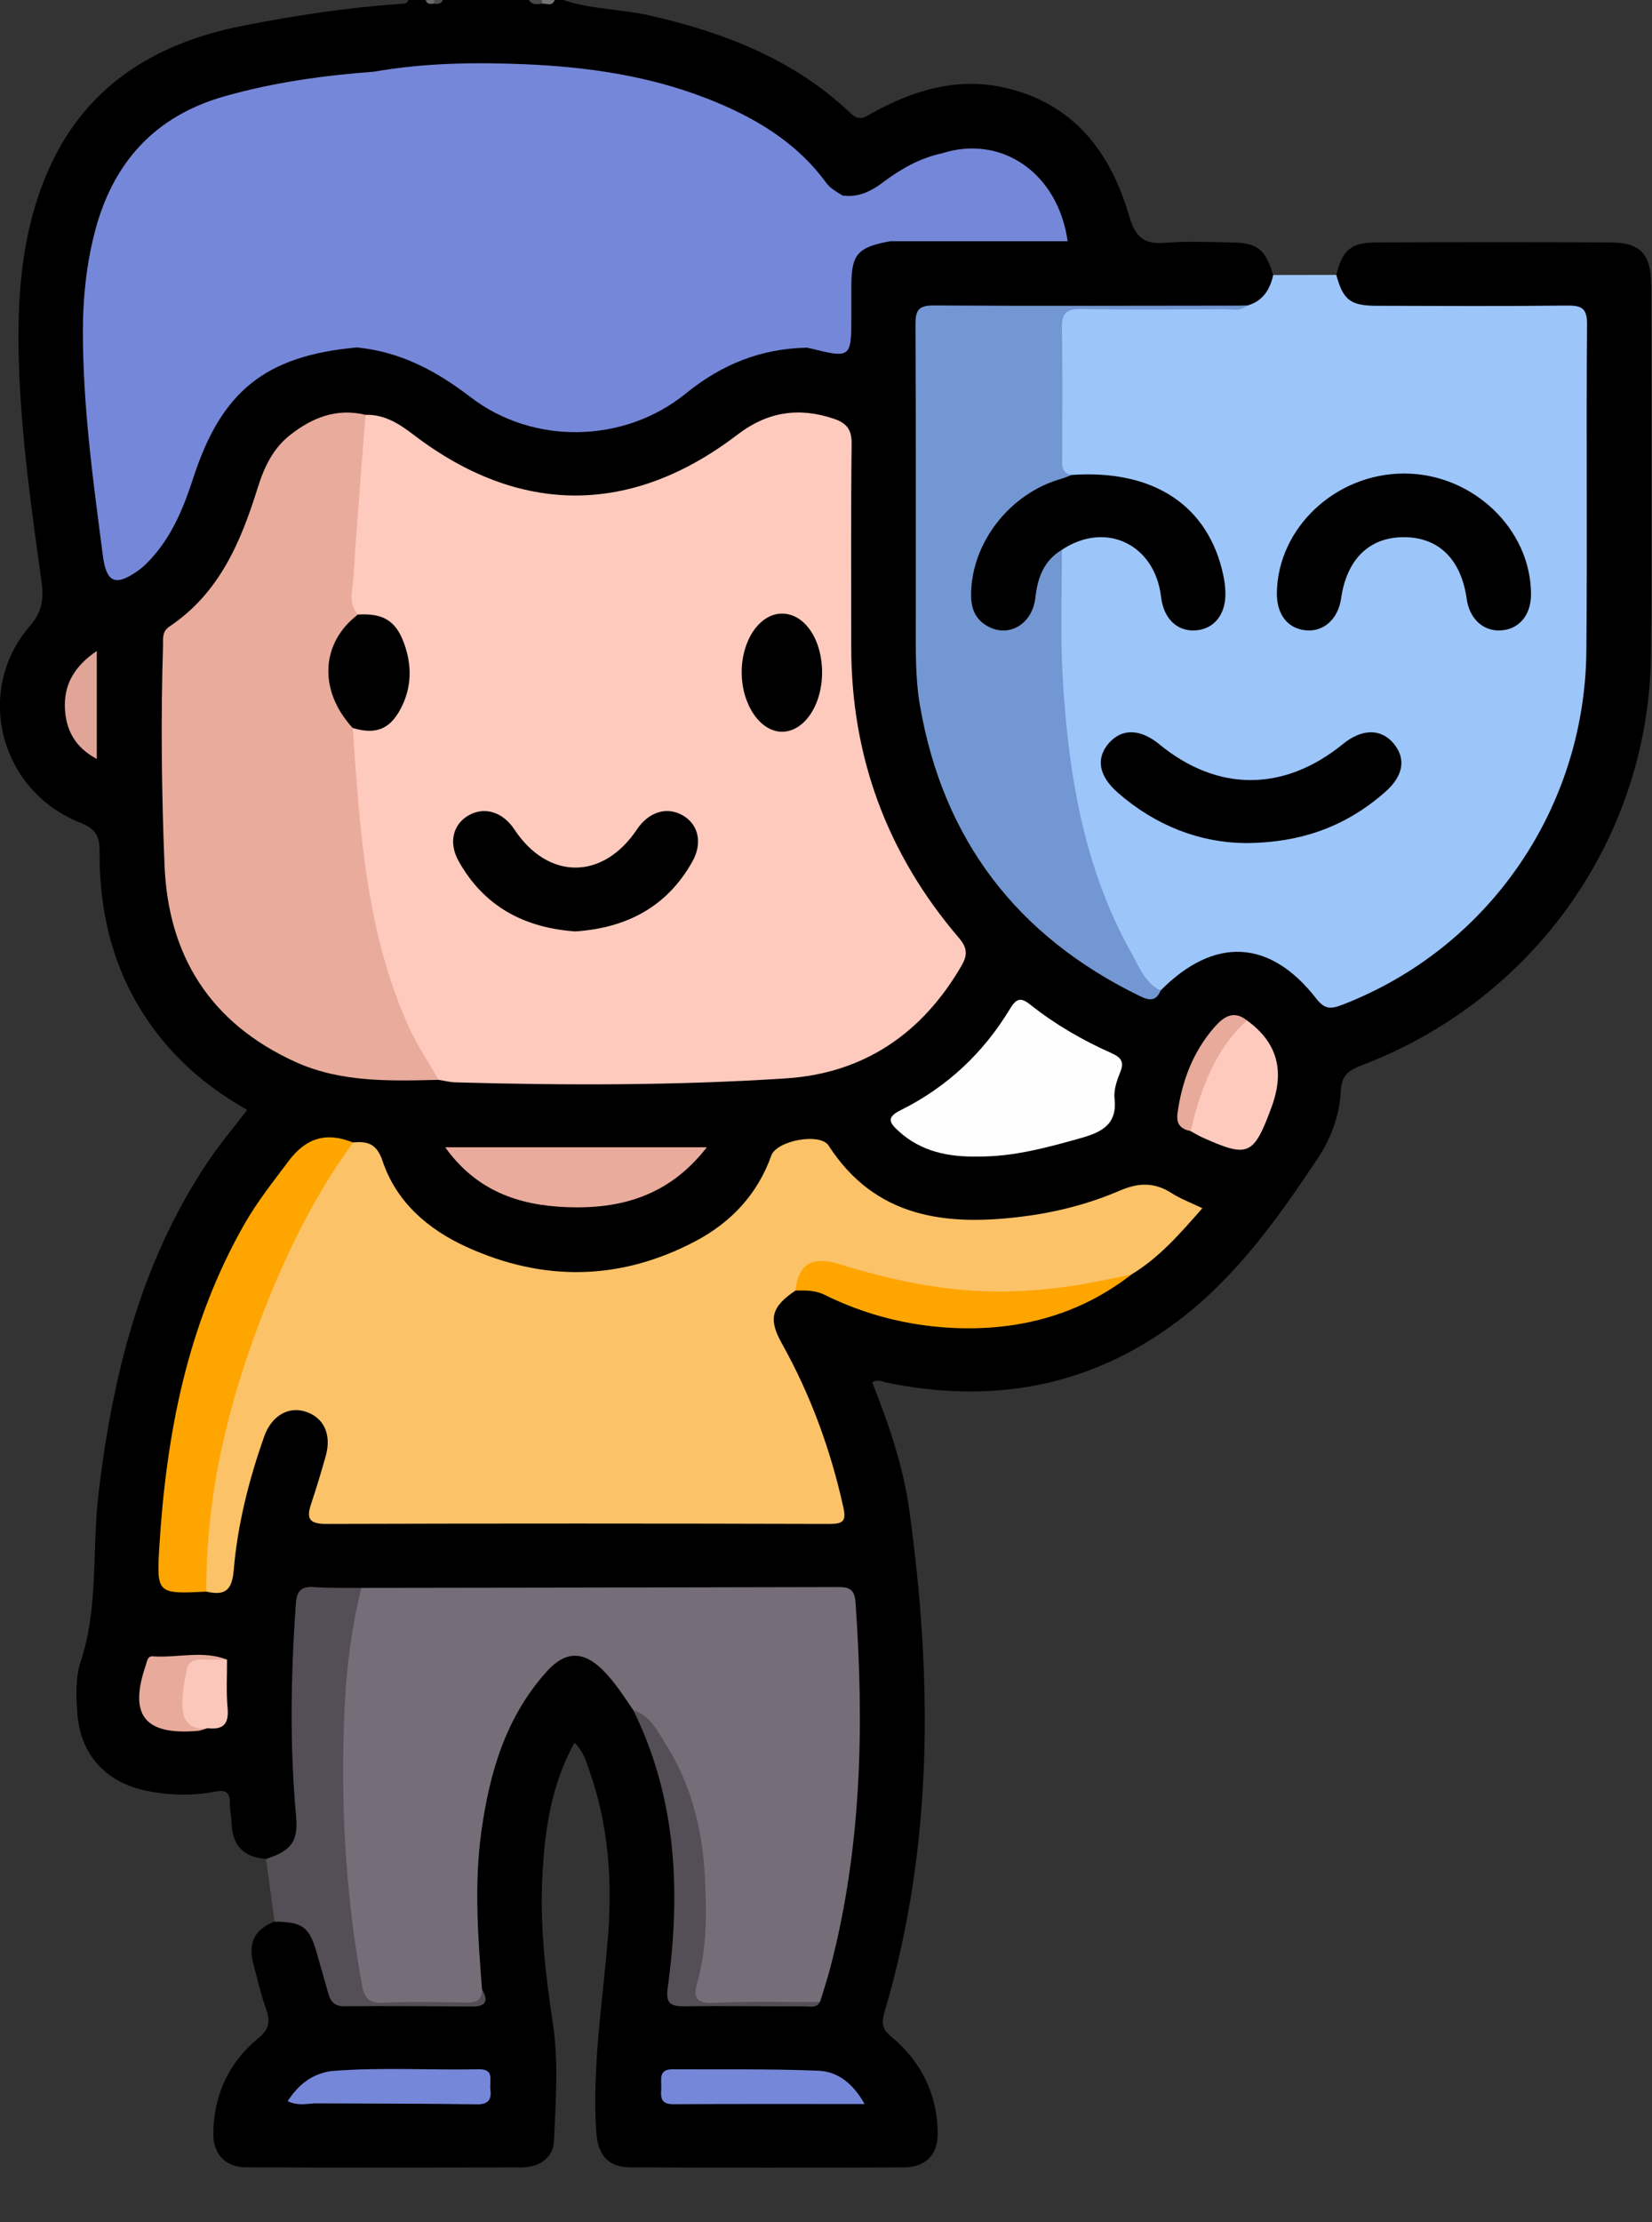 <svg width="29" height="39" viewBox="0 0 29 39" fill="none" xmlns="http://www.w3.org/2000/svg">
<rect x="0" y="0" width="29" height="39" fill="#333333" stroke="none"/>
<g clip-path="url(#clip0_4_3393)">
<path d="M9.888 -0C10.381 0.167 10.906 0.158 11.411 0.273C12.726 0.573 13.946 1.05 14.933 1.988C15.096 2.144 15.199 2.045 15.322 1.977C16.031 1.588 16.781 1.358 17.593 1.53C18.837 1.793 19.497 2.667 19.823 3.795C19.938 4.192 20.102 4.291 20.479 4.26C20.854 4.23 21.232 4.25 21.608 4.255C22.073 4.26 22.21 4.369 22.35 4.826C22.375 5.174 22.265 5.312 21.857 5.444C20.148 5.456 18.439 5.452 16.73 5.458C16.2 5.459 16.188 5.47 16.188 6.003C16.187 7.846 16.163 9.689 16.195 11.531C16.223 13.231 16.831 14.713 18.046 15.946C18.569 16.476 19.143 16.926 19.814 17.253C19.958 17.323 20.115 17.465 20.295 17.309C21.015 16.569 21.774 16.411 22.517 16.846C22.758 16.987 22.95 17.185 23.127 17.393C23.273 17.564 23.416 17.587 23.62 17.496C25.898 16.475 27.255 14.76 27.668 12.326C27.734 11.935 27.751 11.541 27.75 11.144C27.745 9.413 27.749 7.682 27.747 5.951C27.747 5.474 27.728 5.456 27.233 5.454C26.253 5.452 25.273 5.454 24.294 5.453C24.13 5.453 23.966 5.46 23.808 5.41C23.515 5.319 23.412 5.144 23.458 4.823C23.565 4.39 23.715 4.257 24.157 4.255C25.528 4.25 26.9 4.249 28.271 4.255C28.794 4.257 28.984 4.46 28.984 4.991C28.986 7.146 28.995 9.301 28.982 11.455C28.962 14.671 26.953 17.536 23.908 18.696C23.67 18.787 23.551 18.874 23.537 19.15C23.516 19.572 23.365 19.98 23.131 20.333C22.435 21.379 21.706 22.406 20.684 23.18C19.152 24.34 17.428 24.652 15.555 24.265C15.484 24.25 15.416 24.203 15.311 24.261C15.6 24.99 15.857 25.736 15.964 26.517C16.37 29.473 16.387 32.415 15.528 35.31C15.471 35.505 15.483 35.611 15.647 35.748C16.172 36.184 16.452 36.751 16.461 37.434C16.466 37.818 16.255 38.039 15.862 38.041C14.264 38.047 12.666 38.047 11.069 38.04C10.665 38.038 10.491 37.824 10.465 37.393C10.397 36.263 10.577 35.148 10.67 34.027C10.753 33.034 10.685 32.05 10.353 31.097C10.293 30.925 10.246 30.744 10.085 30.586C9.683 31.311 9.569 32.085 9.524 32.87C9.472 33.75 9.57 34.622 9.703 35.494C9.808 36.18 9.755 36.879 9.725 37.57C9.712 37.88 9.466 38.041 9.148 38.041C7.537 38.044 5.927 38.047 4.317 38.039C3.952 38.037 3.739 37.802 3.744 37.442C3.754 36.775 4.011 36.204 4.528 35.78C4.738 35.609 4.746 35.469 4.667 35.249C4.576 34.994 4.517 34.727 4.446 34.465C4.352 34.112 4.465 33.86 4.82 33.726C5.186 33.602 5.415 33.694 5.574 34.039C5.688 34.288 5.733 34.559 5.824 34.816C5.888 34.999 5.996 35.107 6.204 35.111C6.844 35.124 7.484 35.115 8.124 35.116C8.267 35.117 8.374 35.08 8.367 34.911C8.243 33.799 8.206 32.689 8.434 31.586C8.603 30.765 8.885 29.989 9.459 29.345C9.881 28.87 10.251 28.857 10.703 29.301C10.91 29.505 11.071 29.739 11.201 29.995C11.873 31.29 12.035 32.669 11.903 34.097C11.88 34.343 11.894 34.591 11.856 34.836C11.831 35.005 11.905 35.101 12.077 35.106C12.754 35.126 13.431 35.12 14.108 35.109C14.19 35.108 14.242 35.05 14.289 34.99C14.677 33.969 14.806 32.901 14.902 31.826C15.002 30.702 15.014 29.579 14.908 28.453C14.866 28.006 14.868 27.98 14.395 27.979C11.854 27.977 9.313 27.978 6.772 27.978C6.633 27.978 6.495 27.983 6.357 27.971C6.231 27.975 6.106 27.977 5.98 27.977C5.333 27.975 5.299 27.974 5.272 28.627C5.229 29.652 5.202 30.679 5.296 31.704C5.313 31.89 5.339 32.08 5.259 32.253C5.146 32.495 5.013 32.728 4.669 32.626C4.279 32.599 4.079 32.394 4.066 32.008C4.061 31.884 4.033 31.761 4.035 31.638C4.038 31.449 3.951 31.412 3.778 31.445C3.379 31.522 2.98 31.514 2.58 31.433C1.859 31.287 1.411 30.798 1.358 30.075C1.336 29.766 1.321 29.452 1.419 29.153C1.734 28.193 1.613 27.191 1.73 26.212C1.975 24.154 2.461 22.177 3.632 20.417C3.844 20.098 4.094 19.802 4.339 19.48C3.719 19.131 3.172 18.684 2.737 18.111C2.023 17.172 1.742 16.099 1.748 14.946C1.749 14.678 1.683 14.548 1.408 14.439C-0.006 13.879 -0.458 12.126 0.523 10.99C0.738 10.741 0.771 10.516 0.731 10.224C0.552 8.937 0.37 7.65 0.331 6.35C0.298 5.231 0.372 4.125 0.812 3.072C1.45 1.547 2.675 0.765 4.259 0.453C5.17 0.273 6.089 0.134 7.017 0.069C7.077 0.064 7.146 0.078 7.169 -0.002C7.27 -0.002 7.371 -0.002 7.471 -0.002C7.513 0.044 7.569 0.034 7.622 0.036C7.675 0.035 7.731 0.044 7.773 -0.002C8.276 -0.002 8.779 -0.002 9.283 -0.002C9.349 0.062 9.433 0.026 9.509 0.036C9.585 0.027 9.669 0.062 9.736 -0.002C9.788 -0 9.838 -0 9.888 -0Z" fill="black"/>
<path d="M9.737 0C9.694 0.121 9.595 0.059 9.517 0.063C9.489 0.051 9.478 0.038 9.486 0.023C9.494 0.008 9.502 0 9.511 0C9.587 0 9.662 0 9.737 0Z" fill="#747474"/>
<path d="M9.511 0C9.512 0.021 9.514 0.042 9.517 0.063C9.43 0.077 9.343 0.091 9.284 0C9.36 0 9.436 0 9.511 0Z" fill="#474747"/>
<path d="M7.62 0.063C7.558 0.07 7.495 0.082 7.473 0C7.523 0 7.574 0 7.624 0C7.649 0.016 7.657 0.031 7.647 0.044C7.638 0.056 7.629 0.063 7.62 0.063Z" fill="#6A6A6A"/>
<path d="M7.62 0.063C7.622 0.042 7.623 0.021 7.624 0C7.674 0 7.725 0 7.775 0C7.743 0.068 7.685 0.075 7.62 0.063Z" fill="#4C4C4C"/>
<path d="M21.891 5.364C22.169 5.287 22.293 5.084 22.351 4.827C22.72 4.826 23.089 4.825 23.458 4.825C23.579 5.267 23.704 5.366 24.171 5.367C25.278 5.37 26.385 5.376 27.492 5.363C27.753 5.36 27.863 5.396 27.86 5.697C27.844 7.604 27.865 9.511 27.848 11.418C27.824 14.2 26.119 16.65 23.562 17.636C23.358 17.714 23.256 17.718 23.105 17.525C22.29 16.478 21.313 16.437 20.372 17.386C20.127 17.474 20.067 17.258 19.984 17.13C19.533 16.437 19.219 15.685 19.002 14.889C18.538 13.184 18.474 11.448 18.564 9.698C18.822 9.333 19.306 9.228 19.765 9.44C20.221 9.649 20.422 10.025 20.492 10.496C20.53 10.753 20.671 10.943 20.959 10.941C21.206 10.94 21.341 10.781 21.393 10.551C21.41 10.478 21.409 10.403 21.405 10.329C21.348 9.345 20.432 8.465 19.425 8.421C19.176 8.41 18.921 8.464 18.678 8.361C18.529 8.247 18.53 8.081 18.528 7.923C18.52 7.22 18.515 6.517 18.529 5.814C18.537 5.418 18.581 5.393 19 5.387C19.964 5.375 20.928 5.419 21.891 5.364Z" fill="#9CC5FA"/>
<path d="M8.461 34.915C8.57 35.102 8.547 35.218 8.295 35.217C7.546 35.213 6.796 35.206 6.047 35.213C5.87 35.215 5.803 35.129 5.763 34.987C5.696 34.75 5.628 34.514 5.561 34.278C5.43 33.819 5.313 33.732 4.821 33.728C4.77 33.362 4.72 32.995 4.67 32.628C5.118 32.48 5.239 32.321 5.197 31.867C5.084 30.635 5.106 29.405 5.191 28.172C5.207 27.939 5.265 27.837 5.515 27.856C5.79 27.876 6.067 27.867 6.342 27.87C6.449 28.006 6.399 28.154 6.375 28.299C6.015 30.395 6.086 32.487 6.438 34.576C6.508 34.992 6.557 35.043 6.973 35.03C7.47 35.014 7.98 35.131 8.461 34.915Z" fill="#544F57"/>
<path d="M6.416 7.281C6.753 7.271 7.013 7.442 7.263 7.633C9.122 9.052 11.085 9.053 12.949 7.626C13.471 7.227 14.027 7.14 14.647 7.353C14.867 7.429 14.952 7.545 14.95 7.786C14.936 8.974 14.944 10.161 14.943 11.349C14.942 13.279 15.571 14.986 16.832 16.46C16.982 16.635 16.987 16.762 16.881 16.946C16.198 18.128 15.175 18.837 13.8 18.927C11.868 19.053 9.931 19.051 7.995 18.997C7.896 18.994 7.798 18.968 7.699 18.953C7.132 18.464 6.923 17.78 6.719 17.113C6.369 15.965 6.191 14.782 6.161 13.581C6.155 13.326 6.026 13.073 6.143 12.816C6.172 12.771 6.215 12.753 6.268 12.747C6.834 12.677 7.041 12.454 7.07 11.883C7.101 11.273 6.902 10.992 6.344 10.856C6.282 10.841 6.224 10.82 6.175 10.777C6.099 10.685 6.073 10.572 6.083 10.463C6.17 9.479 6.148 8.488 6.309 7.51C6.322 7.425 6.343 7.34 6.416 7.281Z" fill="#FECABD"/>
<path d="M13.964 22.651C13.541 22.937 13.483 23.148 13.726 23.581C14.232 24.487 14.582 25.448 14.805 26.457C14.858 26.695 14.803 26.747 14.561 26.747C11.617 26.739 8.674 26.738 5.73 26.747C5.446 26.748 5.371 26.666 5.458 26.406C5.552 26.125 5.638 25.84 5.718 25.555C5.826 25.174 5.681 24.872 5.354 24.773C5.057 24.683 4.765 24.852 4.638 25.212C4.369 25.973 4.171 26.756 4.103 27.558C4.072 27.924 3.942 28.007 3.621 27.935C3.44 27.662 3.506 27.355 3.535 27.069C3.785 24.643 4.566 22.392 5.877 20.322C5.952 20.203 6.004 20.042 6.197 20.052C6.457 20.024 6.616 20.08 6.715 20.375C6.957 21.096 7.508 21.574 8.189 21.885C9.539 22.5 10.89 22.48 12.209 21.784C12.839 21.451 13.299 20.958 13.54 20.281C13.635 20.017 14.397 19.876 14.545 20.106C15.365 21.375 16.599 21.524 17.957 21.351C18.546 21.277 19.119 21.129 19.66 20.896C19.99 20.754 20.269 20.749 20.569 20.942C20.724 21.042 20.902 21.107 21.107 21.206C20.713 21.654 20.349 22.075 19.86 22.37C19.314 22.662 18.711 22.719 18.112 22.761C17.036 22.835 15.983 22.692 14.954 22.37C14.372 22.189 14.329 22.205 13.964 22.651Z" fill="#FBC268"/>
<path d="M14.175 6.102C13.364 6.115 12.669 6.394 12.04 6.906C10.962 7.783 9.363 7.817 8.261 6.971C7.659 6.509 7.028 6.172 6.263 6.098C6.216 6.04 6.161 5.987 6.137 5.915C5.763 4.783 5.538 3.634 5.809 2.449C5.917 1.979 6.104 1.525 6.566 1.258C7.447 1.104 8.337 1.09 9.226 1.128C10.307 1.175 11.372 1.327 12.387 1.72C13.217 2.041 13.966 2.476 14.5 3.204C14.577 3.309 14.686 3.367 14.792 3.432C14.877 3.534 14.835 3.644 14.807 3.748C14.622 4.428 14.488 5.115 14.441 5.819C14.432 5.967 14.443 6.173 14.175 6.102Z" fill="#7587D9"/>
<path d="M8.461 34.915C8.467 35.118 8.345 35.15 8.168 35.147C7.678 35.139 7.187 35.13 6.698 35.151C6.454 35.161 6.388 35.027 6.356 34.85C6.055 33.204 5.969 31.542 6.055 29.875C6.089 29.204 6.181 28.529 6.343 27.87C9.135 27.866 11.927 27.863 14.719 27.855C14.923 27.854 15.003 27.911 15.018 28.123C15.171 30.281 15.128 32.424 14.576 34.534C14.523 34.737 14.456 34.937 14.395 35.138C13.698 35.242 12.997 35.166 12.298 35.177C12.023 35.182 12.114 34.949 12.141 34.816C12.255 34.242 12.293 33.664 12.27 33.081C12.222 31.936 11.887 30.895 11.115 30.013C10.947 29.767 10.788 29.514 10.572 29.302C10.236 28.974 9.924 28.977 9.604 29.331C8.88 30.131 8.596 31.106 8.451 32.139C8.322 33.065 8.39 33.99 8.461 34.915Z" fill="#756E78"/>
<path d="M6.416 7.281C6.343 8.237 6.263 9.192 6.203 10.149C6.19 10.359 6.106 10.592 6.282 10.785C6.287 10.867 6.229 10.919 6.184 10.977C5.785 11.505 5.764 11.983 6.115 12.543C6.16 12.615 6.227 12.68 6.191 12.777C6.319 14.564 6.421 16.357 7.178 18.028C7.323 18.349 7.524 18.645 7.699 18.953C6.845 18.973 5.984 19.001 5.185 18.638C3.695 17.959 2.952 16.781 2.888 15.183C2.836 13.898 2.822 12.612 2.862 11.326C2.865 11.206 2.842 11.085 2.974 10.997C3.849 10.411 4.227 9.514 4.521 8.57C4.634 8.208 4.787 7.875 5.093 7.635C5.48 7.33 5.908 7.158 6.416 7.281Z" fill="#E9AB9C"/>
<path d="M6.567 1.258C5.675 2.272 5.697 3.456 5.925 4.67C6.015 5.15 6.149 5.622 6.264 6.098C4.663 6.243 3.888 6.862 3.394 8.386C3.236 8.871 3.049 9.343 2.711 9.739C2.623 9.842 2.527 9.944 2.416 10.022C2.02 10.299 1.867 10.219 1.806 9.755C1.635 8.444 1.454 7.133 1.455 5.808C1.455 5.229 1.516 4.649 1.661 4.083C1.972 2.872 2.701 2.043 3.938 1.691C4.796 1.447 5.677 1.324 6.567 1.258Z" fill="#7587D9"/>
<path d="M21.891 5.364C21.775 5.472 21.63 5.426 21.497 5.427C20.658 5.431 19.818 5.439 18.979 5.423C18.712 5.419 18.637 5.507 18.641 5.762C18.656 6.514 18.646 7.266 18.647 8.019C18.647 8.152 18.619 8.301 18.814 8.336C18.771 8.505 18.604 8.493 18.486 8.546C17.798 8.849 17.354 9.349 17.188 10.078C17.152 10.237 17.144 10.398 17.168 10.557C17.201 10.78 17.341 10.914 17.56 10.951C17.778 10.987 17.915 10.865 18.009 10.686C18.079 10.551 18.074 10.396 18.124 10.258C18.218 9.995 18.284 9.701 18.64 9.65C18.642 10.39 18.613 11.132 18.654 11.87C18.751 13.56 19.016 15.218 19.863 16.73C19.998 16.97 20.096 17.248 20.373 17.386C20.297 17.573 20.18 17.566 20.014 17.485C17.844 16.43 16.555 14.731 16.149 12.382C16.067 11.904 16.076 11.422 16.076 10.94C16.076 9.195 16.079 7.452 16.071 5.708C16.07 5.471 16.101 5.359 16.389 5.361C18.223 5.373 20.058 5.365 21.891 5.364Z" fill="#7397D2"/>
<path d="M6.198 20.053C5.497 21.013 4.989 22.071 4.569 23.173C3.984 24.708 3.612 26.285 3.622 27.935C2.77 27.978 2.746 27.976 2.796 27.163C2.917 25.172 3.287 23.24 4.297 21.474C4.52 21.085 4.799 20.735 5.067 20.377C5.372 19.969 5.733 19.863 6.198 20.053Z" fill="#FFA500"/>
<path d="M17.169 20.299C16.652 20.309 16.17 20.214 15.775 19.853C15.62 19.712 15.549 19.615 15.809 19.486C16.625 19.081 17.265 18.477 17.731 17.705C17.847 17.512 17.927 17.505 18.093 17.638C18.524 17.981 19.001 18.256 19.505 18.481C19.673 18.556 19.742 18.629 19.666 18.815C19.607 18.962 19.548 19.131 19.565 19.283C19.616 19.732 19.342 19.871 18.977 19.974C18.385 20.141 17.793 20.303 17.169 20.299Z" fill="#FEFEFE"/>
<path d="M16.534 2.691C17.586 2.356 18.574 3.04 18.742 4.234C17.702 4.234 16.664 4.234 15.626 4.234C15.744 3.615 16.091 3.126 16.534 2.691Z" fill="#7587D9"/>
<path d="M12.408 20.136C11.747 20.989 10.899 21.225 9.943 21.187C9.102 21.154 8.361 20.9 7.815 20.136C9.361 20.136 10.844 20.136 12.408 20.136Z" fill="#E9AB9C"/>
<path d="M13.964 22.651C14.011 22.198 14.249 22.04 14.713 22.182C15.32 22.369 15.931 22.521 16.565 22.604C17.493 22.726 18.404 22.666 19.313 22.482C19.496 22.445 19.678 22.408 19.86 22.371C18.934 23.089 17.865 23.364 16.707 23.306C15.927 23.266 15.177 23.073 14.475 22.726C14.309 22.643 14.139 22.648 13.964 22.651Z" fill="#FFA500"/>
<path d="M11.116 30.013C11.419 30.112 11.547 30.389 11.692 30.62C12.129 31.316 12.328 32.095 12.372 32.903C12.407 33.542 12.414 34.186 12.236 34.814C12.173 35.039 12.207 35.166 12.51 35.152C13.137 35.124 13.767 35.14 14.395 35.138C14.332 35.252 14.22 35.215 14.126 35.215C13.422 35.216 12.718 35.204 12.015 35.214C11.77 35.217 11.684 35.158 11.72 34.897C11.951 33.219 11.885 31.573 11.116 30.013Z" fill="#544F57"/>
<path d="M16.534 2.691C16.219 3.199 15.87 3.686 15.626 4.234C15.056 4.338 14.947 4.462 14.945 5.011C14.944 5.184 14.945 5.356 14.945 5.529C14.945 6.295 14.945 6.295 14.175 6.102C14.317 6.08 14.342 5.986 14.344 5.862C14.355 5.028 14.554 4.226 14.793 3.432C15.072 3.47 15.294 3.356 15.51 3.193C15.817 2.963 16.15 2.774 16.534 2.691Z" fill="#7587D9"/>
<path d="M21.889 17.909C22.42 18.295 22.559 18.788 22.321 19.433C22.005 20.288 21.913 20.328 21.091 19.956C21.026 19.926 20.966 19.888 20.903 19.854C20.795 19.612 20.932 19.4 20.995 19.182C21.111 18.788 21.323 18.44 21.565 18.111C21.644 18.003 21.718 17.878 21.889 17.909Z" fill="#FECABD"/>
<path d="M15.178 36.929C14.018 36.929 12.918 36.926 11.816 36.932C11.573 36.933 11.604 36.778 11.608 36.633C11.611 36.494 11.56 36.317 11.805 36.319C12.659 36.325 13.513 36.309 14.365 36.344C14.699 36.357 14.971 36.559 15.178 36.929Z" fill="#7587D9"/>
<path d="M5.815 36.35C6.678 36.28 7.543 36.336 8.407 36.319C8.686 36.313 8.591 36.521 8.608 36.662C8.629 36.832 8.593 36.937 8.373 36.934C7.421 36.92 6.468 36.922 5.515 36.917C5.472 36.656 5.643 36.502 5.815 36.35Z" fill="#7587D9"/>
<path d="M3.646 30.332C3.587 30.348 3.529 30.375 3.469 30.38C2.535 30.458 2.258 30.103 2.56 29.224C2.584 29.153 2.589 29.064 2.684 29.071C3.117 29.102 3.559 28.961 3.985 29.129C3.948 29.163 3.908 29.194 3.857 29.203C3.63 29.241 3.377 29.204 3.333 29.551C3.291 29.884 3.304 30.163 3.646 30.332Z" fill="#E7AA9B"/>
<path d="M3.646 30.332C3.318 30.377 3.2 30.186 3.2 29.911C3.201 29.706 3.239 29.5 3.28 29.297C3.31 29.15 3.434 29.123 3.572 29.128C3.71 29.134 3.848 29.129 3.985 29.129C3.987 29.412 3.969 29.696 3.995 29.977C4.021 30.253 3.923 30.366 3.646 30.332Z" fill="#FBC7BB"/>
<path d="M1.699 11.426C1.699 12.086 1.699 12.681 1.699 13.321C1.311 13.113 1.16 12.808 1.14 12.442C1.117 12.02 1.304 11.693 1.699 11.426Z" fill="#E1A597"/>
<path d="M21.889 17.909C21.413 18.341 21.169 18.901 20.992 19.496C20.957 19.614 20.933 19.734 20.903 19.853C20.734 19.818 20.645 19.737 20.67 19.545C20.746 18.983 20.937 18.468 21.313 18.035C21.461 17.866 21.643 17.712 21.889 17.909Z" fill="#E7AA9B"/>
<path d="M5.815 36.35C5.715 36.539 5.615 36.728 5.515 36.918C5.371 36.926 5.225 36.962 5.05 36.879C5.238 36.588 5.474 36.4 5.815 36.35Z" fill="#7587D9"/>
<path d="M18.64 9.65C18.322 9.841 18.216 10.138 18.176 10.487C18.123 10.964 17.697 11.204 17.325 10.984C17.123 10.865 17.049 10.685 17.047 10.456C17.041 9.538 17.722 8.655 18.643 8.4C18.701 8.383 18.756 8.357 18.813 8.336C20.254 8.236 21.217 8.874 21.476 10.103C21.496 10.199 21.508 10.298 21.511 10.396C21.524 10.785 21.308 11.05 20.973 11.065C20.654 11.078 20.427 10.852 20.382 10.477C20.273 9.55 19.408 9.139 18.64 9.65Z" fill="black"/>
<path d="M24.658 8.311C25.858 8.316 26.875 9.288 26.876 10.431C26.877 10.798 26.662 11.051 26.338 11.065C26.031 11.078 25.796 10.857 25.747 10.511C25.65 9.818 25.257 9.431 24.65 9.428C24.041 9.425 23.643 9.811 23.543 10.5C23.491 10.864 23.239 11.093 22.923 11.063C22.604 11.034 22.409 10.781 22.415 10.404C22.432 9.259 23.453 8.306 24.658 8.311Z" fill="black"/>
<path d="M21.859 14.797C21.067 14.79 20.288 14.495 19.623 13.913C19.287 13.619 19.234 13.31 19.464 13.045C19.694 12.781 20.017 12.788 20.355 13.066C21.374 13.902 22.54 13.9 23.573 13.06C23.909 12.787 24.241 12.783 24.465 13.05C24.684 13.313 24.639 13.614 24.323 13.894C23.651 14.489 22.864 14.794 21.859 14.797Z" fill="black"/>
<path d="M10.1 16.348C9.2 16.285 8.494 15.907 8.051 15.114C7.87 14.79 7.95 14.468 8.229 14.309C8.506 14.152 8.827 14.251 9.029 14.557C9.619 15.45 10.583 15.451 11.18 14.559C11.385 14.251 11.701 14.152 11.98 14.308C12.258 14.464 12.338 14.791 12.157 15.117C11.713 15.914 11.004 16.286 10.1 16.348Z" fill="black"/>
<path d="M6.191 12.777C5.589 12.123 5.627 11.286 6.283 10.786C6.719 10.761 6.942 10.888 7.088 11.277C7.236 11.674 7.232 12.073 7.026 12.454C6.835 12.805 6.589 12.896 6.191 12.777Z" fill="#010000"/>
<path d="M14.431 11.814C14.427 12.385 14.113 12.844 13.726 12.843C13.346 12.842 13.024 12.37 13.02 11.81C13.016 11.247 13.326 10.782 13.713 10.77C14.118 10.758 14.435 11.218 14.431 11.814Z" fill="#010000"/>
</g>
<defs>
<clipPath id="clip0_4_3393">
<rect width="28.988" height="38.047" fill="white"/>
</clipPath>
</defs>
</svg>

